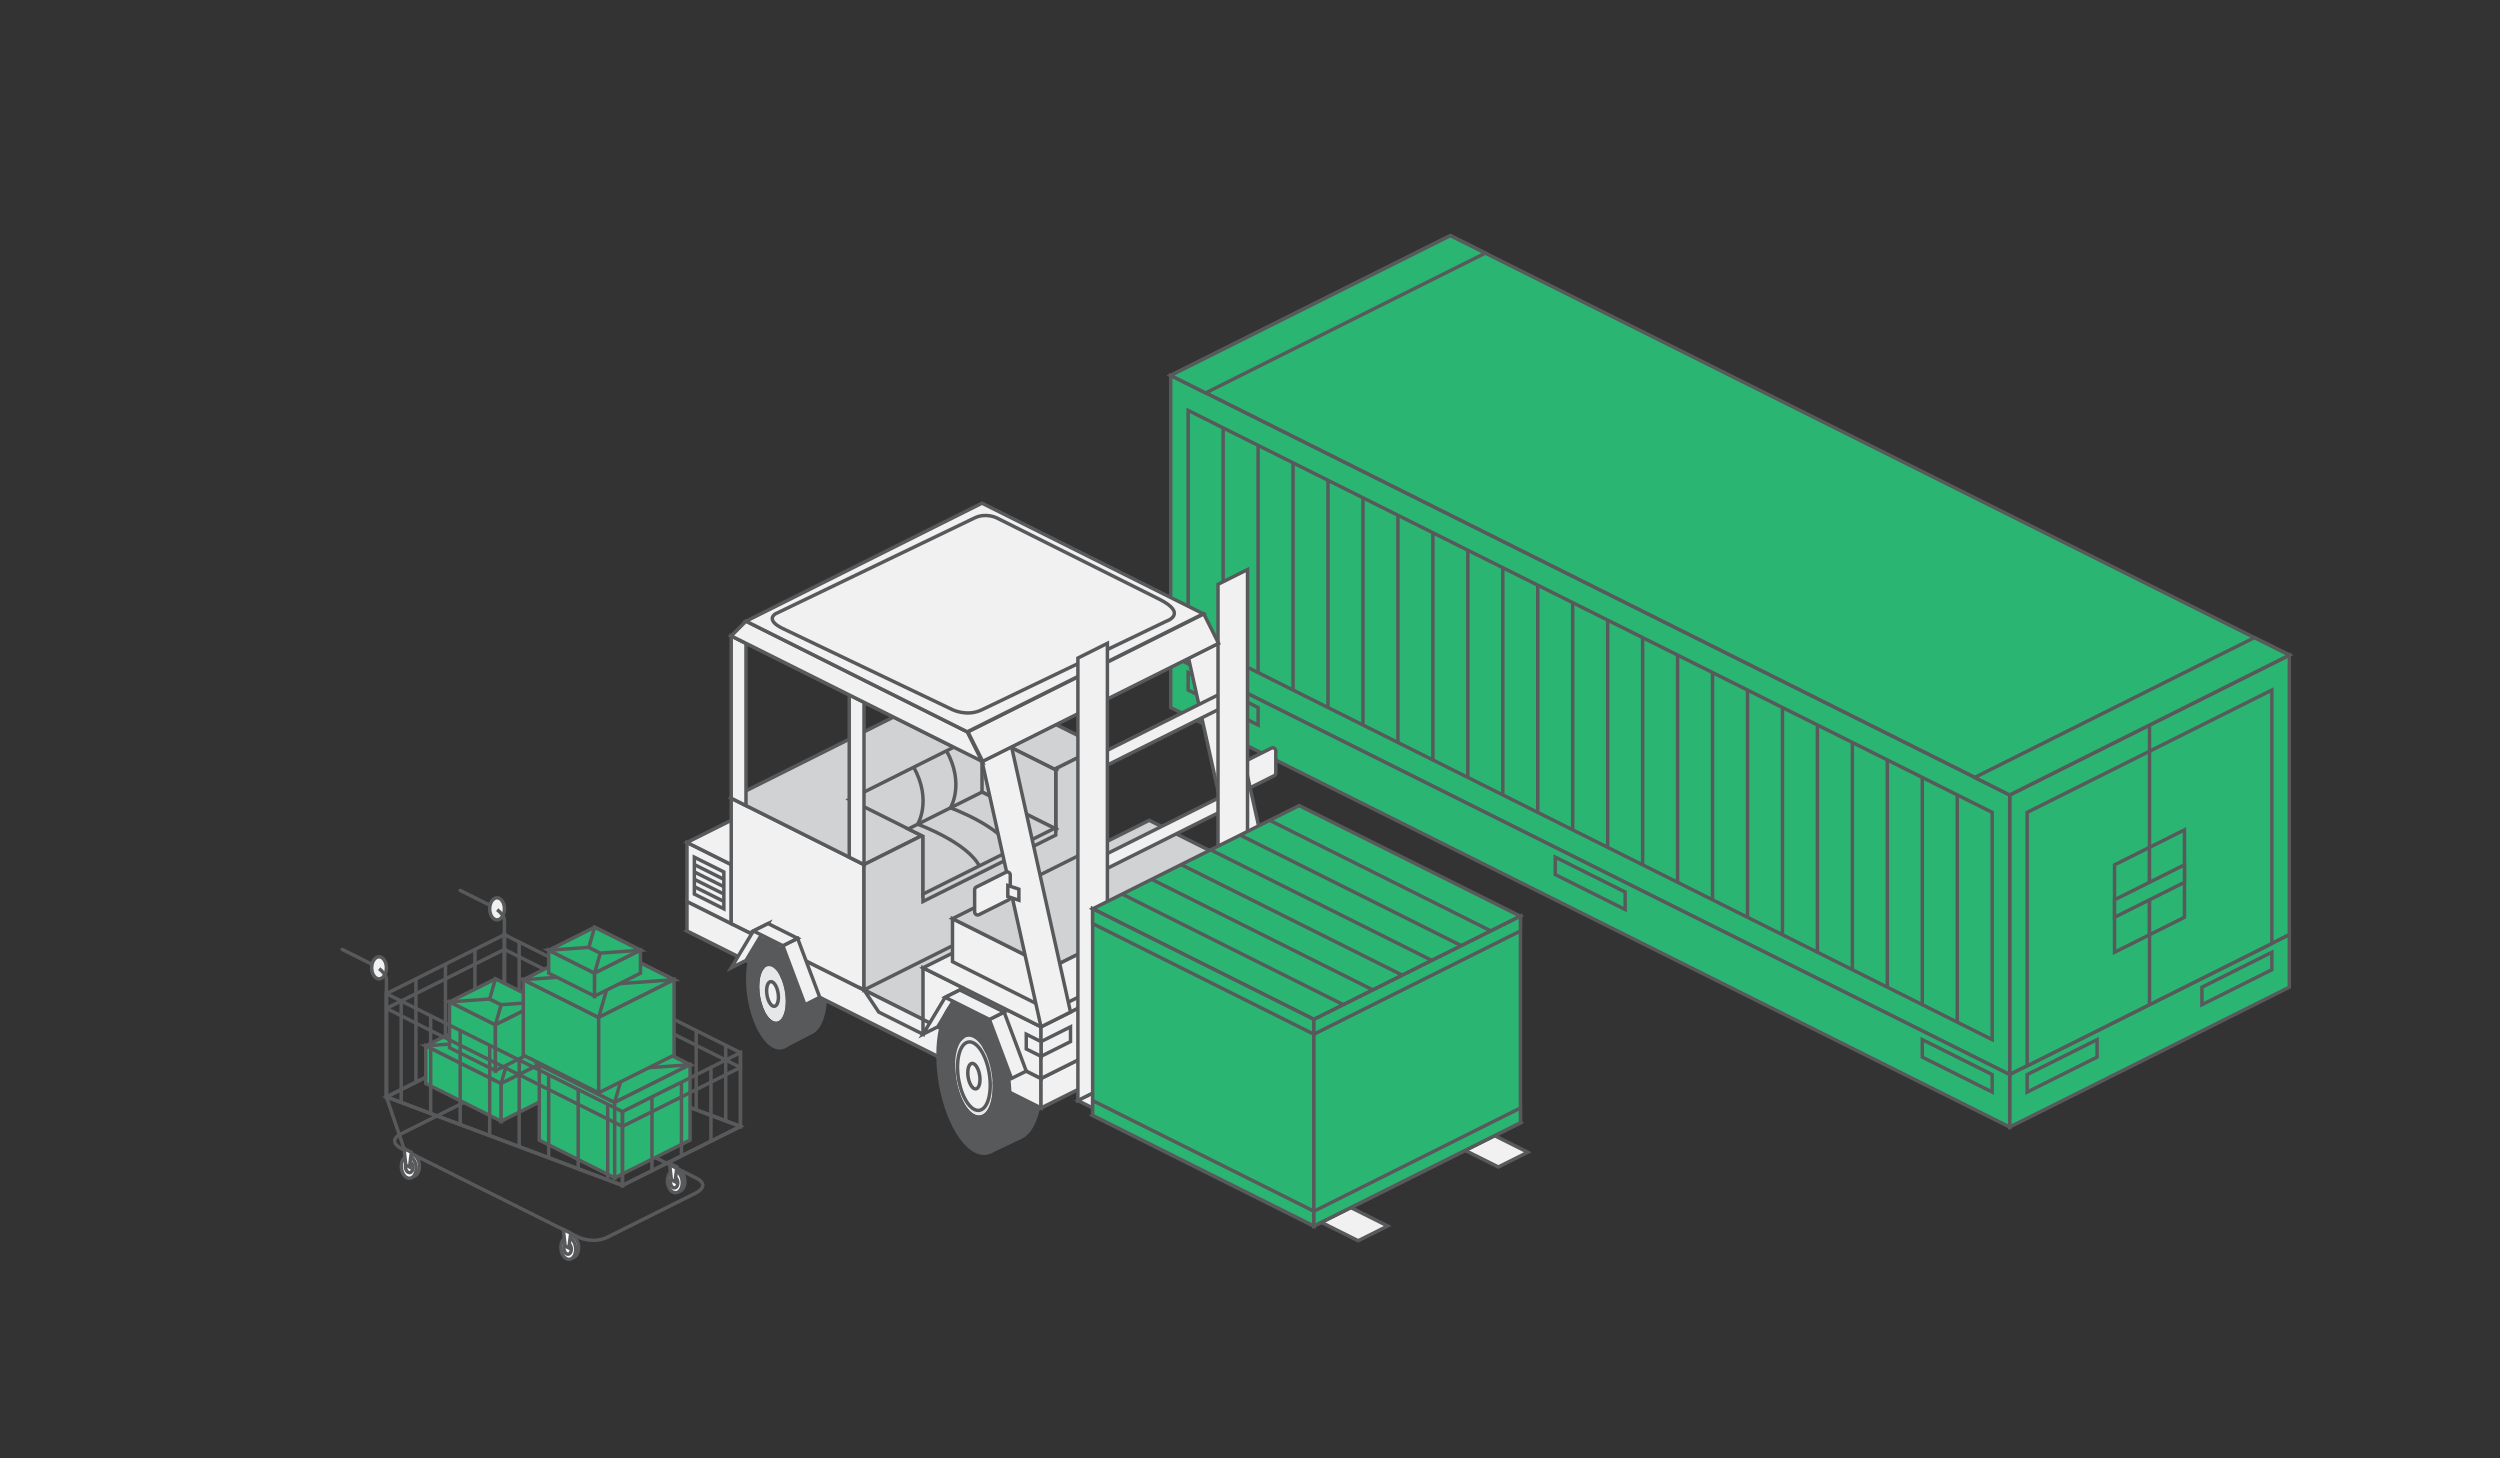 <?xml version="1.0" encoding="utf-8"?>
<!-- Generator: Adobe Illustrator 16.0.0, SVG Export Plug-In . SVG Version: 6.00 Build 0)  -->
<!DOCTYPE svg PUBLIC "-//W3C//DTD SVG 1.1//EN" "http://www.w3.org/Graphics/SVG/1.1/DTD/svg11.dtd">
<svg version="1.1" id="Layer_1" xmlns="http://www.w3.org/2000/svg" xmlns:xlink="http://www.w3.org/1999/xlink" x="0px" y="0px"
	 width="360px" height="210px" viewBox="0 0 360 210" enable-background="new 0 0 360 210" xml:space="preserve">
<rect x="0" y="0" width="360" height="210" fill="#333333" stroke="none"/>
<g>
	<g>
		<polygon fill="#2AB573" stroke="#58595B" stroke-width="0.5" stroke-miterlimit="10" points="329.661,94.334 289.393,114.471 
			289.393,154.74 329.661,134.605 		"/>
		<polygon fill="#2AB573" stroke="#58595B" stroke-width="0.5" stroke-miterlimit="10" points="329.661,134.605 329.661,142.156 
			289.393,162.291 289.393,154.74 		"/>
		<polygon fill="#2AB573" stroke="#58595B" stroke-width="0.5" stroke-miterlimit="10" points="327.146,99.369 291.909,116.986 
			291.909,153.482 327.146,135.863 		"/>
		<polygon fill="#2AB573" stroke="#58595B" stroke-width="0.5" stroke-miterlimit="10" points="329.661,94.334 208.851,33.929 
			168.58,54.064 289.393,114.471 		"/>
		<polygon fill="#2AB573" stroke="#58595B" stroke-width="0.5" stroke-miterlimit="10" points="289.393,114.471 289.393,154.74 
			168.58,94.334 168.58,54.064 		"/>
		<polygon fill="#2AB573" stroke="#58595B" stroke-width="0.5" stroke-miterlimit="10" points="289.393,154.74 289.393,162.291 
			168.58,101.886 168.58,94.334 		"/>
		<polygon fill="#2AB573" stroke="#58595B" stroke-width="0.5" stroke-miterlimit="10" points="286.876,157.258 286.876,154.74 
			276.809,149.707 276.809,152.225 		"/>
		<polygon fill="#2AB573" stroke="#58595B" stroke-width="0.5" stroke-miterlimit="10" points="317.077,144.674 317.077,142.156 
			327.146,137.123 327.146,139.641 		"/>
		<polygon fill="#2AB573" stroke="#58595B" stroke-width="0.5" stroke-miterlimit="10" points="291.909,157.258 291.909,154.74 
			301.977,149.707 301.977,152.225 		"/>
		<polygon fill="#2AB573" stroke="#58595B" stroke-width="0.5" stroke-miterlimit="10" points="234.02,130.971 234.02,128.453 
			223.953,123.42 223.953,125.936 		"/>
		<polygon fill="#2AB573" stroke="#58595B" stroke-width="0.5" stroke-miterlimit="10" points="181.165,104.402 181.165,101.886 
			171.097,96.852 171.097,99.369 		"/>
		<polygon fill="#2AB573" stroke="#58595B" stroke-width="0.5" stroke-miterlimit="10" points="286.876,116.986 286.876,149.707 
			171.097,91.818 171.097,59.098 		"/>
		
			<line fill="none" stroke="#58595B" stroke-width="0.5" stroke-miterlimit="10" x1="281.842" y1="114.471" x2="281.842" y2="147.189"/>
		
			<line fill="none" stroke="#58595B" stroke-width="0.5" stroke-miterlimit="10" x1="276.809" y1="144.674" x2="276.809" y2="111.953"/>
		
			<line fill="none" stroke="#58595B" stroke-width="0.5" stroke-miterlimit="10" x1="271.774" y1="109.438" x2="271.774" y2="142.157"/>
		
			<line fill="none" stroke="#58595B" stroke-width="0.5" stroke-miterlimit="10" x1="266.74" y1="139.641" x2="266.74" y2="106.92"/>
		
			<line fill="none" stroke="#58595B" stroke-width="0.5" stroke-miterlimit="10" x1="261.706" y1="104.402" x2="261.706" y2="137.123"/>
		
			<line fill="none" stroke="#58595B" stroke-width="0.5" stroke-miterlimit="10" x1="256.673" y1="134.605" x2="256.673" y2="101.886"/>
		
			<line fill="none" stroke="#58595B" stroke-width="0.5" stroke-miterlimit="10" x1="251.639" y1="99.369" x2="251.639" y2="132.088"/>
		
			<line fill="none" stroke="#58595B" stroke-width="0.5" stroke-miterlimit="10" x1="246.604" y1="129.57" x2="246.604" y2="96.852"/>
		
			<line fill="none" stroke="#58595B" stroke-width="0.5" stroke-miterlimit="10" x1="241.57" y1="94.334" x2="241.57" y2="127.055"/>
		
			<line fill="none" stroke="#58595B" stroke-width="0.5" stroke-miterlimit="10" x1="236.537" y1="124.538" x2="236.537" y2="91.818"/>
		
			<line fill="none" stroke="#58595B" stroke-width="0.5" stroke-miterlimit="10" x1="231.504" y1="89.301" x2="231.504" y2="122.021"/>
		
			<line fill="none" stroke="#58595B" stroke-width="0.5" stroke-miterlimit="10" x1="226.47" y1="119.504" x2="226.47" y2="86.784"/>
		
			<line fill="none" stroke="#58595B" stroke-width="0.5" stroke-miterlimit="10" x1="221.436" y1="84.267" x2="221.436" y2="116.986"/>
		
			<line fill="none" stroke="#58595B" stroke-width="0.5" stroke-miterlimit="10" x1="216.402" y1="114.471" x2="216.402" y2="81.75"/>
		
			<line fill="none" stroke="#58595B" stroke-width="0.5" stroke-miterlimit="10" x1="211.368" y1="111.953" x2="211.368" y2="79.233"/>
		
			<line fill="none" stroke="#58595B" stroke-width="0.5" stroke-miterlimit="10" x1="206.334" y1="109.438" x2="206.334" y2="76.716"/>
		<line fill="none" stroke="#58595B" stroke-width="0.5" stroke-miterlimit="10" x1="201.301" y1="106.92" x2="201.301" y2="74.2"/>
		
			<line fill="none" stroke="#58595B" stroke-width="0.5" stroke-miterlimit="10" x1="196.266" y1="104.402" x2="196.266" y2="71.683"/>
		
			<line fill="none" stroke="#58595B" stroke-width="0.5" stroke-miterlimit="10" x1="191.232" y1="101.886" x2="191.232" y2="69.166"/>
		
			<line fill="none" stroke="#58595B" stroke-width="0.5" stroke-miterlimit="10" x1="186.199" y1="99.369" x2="186.199" y2="66.649"/>
		
			<line fill="none" stroke="#58595B" stroke-width="0.5" stroke-miterlimit="10" x1="181.165" y1="96.852" x2="181.165" y2="64.132"/>
		
			<line fill="none" stroke="#58595B" stroke-width="0.5" stroke-miterlimit="10" x1="176.131" y1="94.334" x2="176.131" y2="61.615"/>
		
			<line fill="none" stroke="#58595B" stroke-width="0.5" stroke-miterlimit="10" x1="309.527" y1="104.402" x2="309.527" y2="144.674"/>
		<polygon fill="#2AB573" stroke="#58595B" stroke-width="0.5" stroke-miterlimit="10" points="309.527,122.021 304.494,124.538 
			304.494,137.123 309.527,134.605 		"/>
		<polygon fill="#2AB573" stroke="#58595B" stroke-width="0.5" stroke-miterlimit="10" points="314.562,119.504 309.527,122.021 
			309.527,134.605 314.562,132.088 		"/>
		<polygon fill="#2AB573" stroke="#58595B" stroke-width="0.5" stroke-miterlimit="10" points="314.562,124.538 304.494,129.57 
			304.494,132.088 314.562,127.055 		"/>
		<polygon fill="#2AB573" stroke="#58595B" stroke-width="0.5" stroke-miterlimit="10" points="329.661,94.334 324.63,91.818 
			284.358,111.953 289.393,114.471 		"/>
		<polygon fill="#2AB573" stroke="#58595B" stroke-width="0.5" stroke-miterlimit="10" points="208.851,33.929 213.885,36.445 
			173.614,56.582 168.58,54.064 		"/>
	</g>
	<g>
		<g>
			<path fill="#F1F1F2" stroke="#58595B" stroke-width="0.5" stroke-miterlimit="10" d="M183.505,107.75
				c-0.13-0.082-0.294-0.09-0.431-0.02l-4.248,2.123c-0.15,0.073-0.245,0.229-0.245,0.396v3.187c0,0.153,0.079,0.295,0.209,0.377
				c0.069,0.043,0.15,0.065,0.231,0.065c0.068,0,0.138-0.017,0.198-0.047l4.249-2.125c0.148-0.074,0.244-0.228,0.244-0.396v-3.188
				C183.715,107.973,183.635,107.83,183.505,107.75z"/>
		</g>
		<path fill="#58595B" d="M183.252,138.857c-0.003-6.043-2.432-12.287-5.421-13.949c-1.822-1.014-3.435-0.09-4.414,2.15
			c-0.017-0.01-0.031-0.02-0.046-0.026c-2.991-1.661-5.414,1.89-5.41,7.933s2.431,12.288,5.422,13.949
			c0.854,0.475,1.662,0.523,2.379,0.211l0,0l0.009-0.004c0.046-0.02,0.091-0.041,0.136-0.064l4.365-2.078
			c0.021-0.01,0.042-0.02,0.063-0.027l0.013-0.008l0,0C182.076,146.076,183.255,143.074,183.252,138.857z"/>
		<g>
			<path fill="#58595B" d="M144.694,141.9c2.992,1.662,5.419,7.908,5.424,13.949c0.003,6.045-2.42,9.596-5.41,7.934
				c-2.991-1.66-5.419-7.906-5.422-13.949C139.281,143.791,141.703,140.24,144.694,141.9z"/>
		</g>
		<g>
			<path fill="#58595B" d="M115.278,133.285c2.111,1.172,3.825,5.58,3.827,9.846s-1.708,6.771-3.817,5.6
				c-2.112-1.174-3.825-5.582-3.828-9.847C111.457,134.618,113.166,132.111,115.278,133.285z"/>
		</g>
		<polygon fill="#D0D2D3" stroke="#58595B" stroke-width="0.5" stroke-miterlimit="10" points="98.925,134.059 149.905,159.549 
			183.893,142.555 132.912,117.064 		"/>
		<g>
			<g>
				
					<line fill="none" stroke="#58595B" stroke-width="0.5" stroke-linecap="round" stroke-linejoin="round" stroke-miterlimit="10" x1="66.266" y1="128.217" x2="70.514" y2="130.34"/>
				
					<ellipse fill="#F1F1F2" stroke="#58595B" stroke-width="0.5" stroke-miterlimit="10" cx="71.576" cy="130.871" rx="1.062" ry="1.594"/>
				<path fill="none" stroke="#58595B" stroke-width="0.5" stroke-miterlimit="10" d="M70.514,130.34"/>
				<path fill="none" stroke="#58595B" stroke-width="0.5" stroke-miterlimit="10" d="M72.639,149.459v-14.87v-2.124
					c0,0,0-0.665-1.052-1.469"/>
			</g>
			
				<line fill="none" stroke="#58595B" stroke-width="0.5" stroke-miterlimit="10" x1="74.763" y1="135.65" x2="74.763" y2="148.396"/>
			
				<line fill="none" stroke="#58595B" stroke-width="0.5" stroke-miterlimit="10" x1="104.501" y1="150.52" x2="104.501" y2="161.406"/>
			
				<line fill="none" stroke="#58595B" stroke-width="0.5" stroke-miterlimit="10" x1="100.252" y1="148.396" x2="100.252" y2="159.813"/>
			
				<line fill="none" stroke="#58595B" stroke-width="0.5" stroke-miterlimit="10" x1="59.894" y1="140.961" x2="59.894" y2="155.83"/>
			
				<line fill="none" stroke="#58595B" stroke-width="0.5" stroke-miterlimit="10" x1="64.142" y1="138.838" x2="64.142" y2="153.707"/>
			
				<line fill="none" stroke="#58595B" stroke-width="0.5" stroke-miterlimit="10" x1="68.39" y1="136.713" x2="68.39" y2="151.582"/>
			<g>
				
					<ellipse transform="matrix(-0.994 0.107 -0.107 -0.994 212.649 328.498)" fill="#FFFFFF" stroke="#58595B" stroke-width="0.5" stroke-miterlimit="10" cx="97.491" cy="169.967" rx="1.061" ry="1.594"/>
				
					<ellipse transform="matrix(-0.994 0.108 -0.108 -0.994 212.061 328.868)" fill="#FFFFFF" stroke="#58595B" stroke-width="0.5" stroke-miterlimit="10" cx="97.082" cy="170.204" rx="1.062" ry="1.592"/>
				
					<ellipse transform="matrix(-0.994 0.107 -0.107 -0.994 211.764 329.06)" fill="#FFFFFF" stroke="#58595B" stroke-width="0.5" stroke-miterlimit="10" cx="97.063" cy="170.205" rx="0.53" ry="0.799"/>
				<polygon fill="#FFFFFF" stroke="#58595B" stroke-width="0.5" stroke-miterlimit="10" points="96.68,169.902 97.21,170.168 
					97.477,168.045 96.414,167.514 				"/>
			</g>
			<path fill="none" stroke="#58595B" stroke-width="0.5" stroke-miterlimit="10" d="M68.39,157.955l-10.621,5.311
				c-2.124,1.063,0,2.123,0,2.123l25.49,12.746c0,0,2.124,1.063,4.249,0l12.745-6.373c0,0,2.125-1.063,0-2.125l-8.497-4.248"/>
			<polyline fill="none" stroke="#58595B" stroke-width="0.5" stroke-miterlimit="10" points="55.645,145.209 72.639,136.713 
				106.625,153.707 			"/>
			<polygon fill="none" stroke="#58595B" stroke-width="0.5" stroke-miterlimit="10" points="72.639,149.459 55.645,157.955 
				89.632,170.699 106.625,162.203 			"/>
			<polygon fill="none" stroke="#58595B" stroke-width="0.5" stroke-miterlimit="10" points="72.639,149.459 106.625,162.203 
				106.625,151.582 72.639,134.589 			"/>
			<polygon fill="none" stroke="#58595B" stroke-width="0.5" stroke-miterlimit="10" points="72.639,134.589 72.639,149.459 
				55.645,157.955 55.645,143.086 			"/>
			<g>
				
					<ellipse transform="matrix(-0.994 0.108 -0.108 -0.994 136.351 328.25)" fill="#FFFFFF" stroke="#58595B" stroke-width="0.5" stroke-miterlimit="10" cx="59.244" cy="167.835" rx="1.062" ry="1.592"/>
				
					<ellipse transform="matrix(-0.994 0.108 -0.108 -0.994 135.499 328.787)" fill="#FFFFFF" stroke="#58595B" stroke-width="0.5" stroke-miterlimit="10" cx="58.841" cy="168.065" rx="1.062" ry="1.592"/>
				
					<ellipse transform="matrix(-0.994 0.108 -0.108 -0.994 135.553 328.778)" fill="#FFFFFF" stroke="#58595B" stroke-width="0.5" stroke-miterlimit="10" cx="58.831" cy="168.077" rx="0.531" ry="0.797"/>
				<polygon fill="#FFFFFF" stroke="#58595B" stroke-width="0.5" stroke-miterlimit="10" points="58.438,167.779 58.969,168.045 
					59.235,165.92 58.173,165.389 				"/>
			</g>
			<g>
				
					<ellipse transform="matrix(-0.994 0.107 -0.107 -0.994 183.162 349.145)" fill="#FFFFFF" stroke="#58595B" stroke-width="0.5" stroke-miterlimit="10" cx="82.193" cy="179.498" rx="1.061" ry="1.594"/>
				
					<ellipse transform="matrix(-0.994 0.107 -0.107 -0.994 182.362 349.66)" fill="#FFFFFF" stroke="#58595B" stroke-width="0.5" stroke-miterlimit="10" cx="81.787" cy="179.729" rx="1.062" ry="1.594"/>
				
					<ellipse transform="matrix(-0.994 0.107 -0.107 -0.994 182.256 349.716)" fill="#FFFFFF" stroke="#58595B" stroke-width="0.5" stroke-miterlimit="10" cx="81.773" cy="179.733" rx="0.531" ry="0.796"/>
				<polygon fill="#FFFFFF" stroke="#58595B" stroke-width="0.5" stroke-miterlimit="10" points="81.385,179.438 81.916,179.703 
					82.182,177.58 81.119,177.049 				"/>
			</g>
			<g>
				
					<line fill="none" stroke="#58595B" stroke-width="0.5" stroke-linecap="round" stroke-linejoin="round" stroke-miterlimit="10" x1="49.272" y1="136.713" x2="53.521" y2="138.838"/>
				
					<ellipse fill="#F1F1F2" stroke="#58595B" stroke-width="0.5" stroke-miterlimit="10" cx="54.583" cy="139.368" rx="1.062" ry="1.593"/>
				<path fill="none" stroke="#58595B" stroke-width="0.5" stroke-miterlimit="10" d="M53.521,138.838"/>
				<path fill="none" stroke="#58595B" stroke-width="0.5" stroke-miterlimit="10" d="M55.645,157.955v-14.869v-2.125
					c0,0,0-0.664-1.052-1.469"/>
			</g>
			<g>
				<polygon fill="#2AB573" stroke="#58595B" stroke-width="0.5" stroke-miterlimit="10" points="61.31,150.594 72.166,156.021 
					83.023,150.594 72.166,145.166 				"/>
				<polygon fill="#2AB573" stroke="#58595B" stroke-width="0.5" stroke-miterlimit="10" points="61.31,150.594 61.31,156.021 
					72.166,161.451 72.166,156.021 				"/>
				<polygon fill="#2AB573" stroke="#58595B" stroke-width="0.5" stroke-miterlimit="10" points="72.166,156.021 72.166,161.451 
					83.023,156.021 83.023,150.594 				"/>
				<polygon fill="#2AB573" stroke="#58595B" stroke-width="0.5" stroke-miterlimit="10" points="61.31,150.594 70.81,149.916 
					73.523,151.271 72.166,156.021 				"/>
				<polygon fill="#2AB573" stroke="#58595B" stroke-width="0.5" stroke-miterlimit="10" points="72.166,145.166 70.81,149.916 
					73.523,151.271 83.023,150.594 				"/>
			</g>
			<g>
				<polygon fill="#2AB573" stroke="#58595B" stroke-width="0.5" stroke-miterlimit="10" points="77.654,153.32 88.511,158.748 
					99.368,153.32 88.511,147.893 				"/>
				<polygon fill="#2AB573" stroke="#58595B" stroke-width="0.5" stroke-miterlimit="10" points="77.654,153.32 77.654,164.178 
					88.511,169.605 88.511,158.748 				"/>
				<polygon fill="#2AB573" stroke="#58595B" stroke-width="0.5" stroke-miterlimit="10" points="88.511,158.748 88.511,169.605 
					99.368,164.178 99.368,153.32 				"/>
				<polygon fill="#2AB573" stroke="#58595B" stroke-width="0.5" stroke-miterlimit="10" points="77.654,153.32 87.153,152.643 
					89.868,153.998 88.511,158.748 				"/>
				<polygon fill="#2AB573" stroke="#58595B" stroke-width="0.5" stroke-miterlimit="10" points="88.511,147.893 87.153,152.643 
					89.868,153.998 99.368,153.32 				"/>
			</g>
			<g>
				<polygon fill="#2AB573" stroke="#58595B" stroke-width="0.5" stroke-miterlimit="10" points="64.731,144.266 71.34,147.57 
					77.949,144.266 71.34,140.961 				"/>
				<polygon fill="#2AB573" stroke="#58595B" stroke-width="0.5" stroke-miterlimit="10" points="64.731,144.266 64.731,150.875 
					71.34,154.178 71.34,147.57 				"/>
				<polygon fill="#2AB573" stroke="#58595B" stroke-width="0.5" stroke-miterlimit="10" points="71.34,147.57 71.34,154.178 
					77.949,150.875 77.949,144.266 				"/>
				<polygon fill="#2AB573" stroke="#58595B" stroke-width="0.5" stroke-miterlimit="10" points="64.731,144.266 70.514,143.854 
					72.166,144.68 71.34,147.57 				"/>
				<polygon fill="#2AB573" stroke="#58595B" stroke-width="0.5" stroke-miterlimit="10" points="71.34,140.961 70.514,143.854 
					72.166,144.68 77.949,144.266 				"/>
			</g>
			<g>
				<polygon fill="#2AB573" stroke="#58595B" stroke-width="0.5" stroke-miterlimit="10" points="75.353,141.079 86.209,146.508 
					97.066,141.079 86.209,135.65 				"/>
				<polygon fill="#2AB573" stroke="#58595B" stroke-width="0.5" stroke-miterlimit="10" points="75.353,141.079 75.353,151.936 
					86.209,157.365 86.209,146.508 				"/>
				<polygon fill="#2AB573" stroke="#58595B" stroke-width="0.5" stroke-miterlimit="10" points="86.209,146.508 86.209,157.365 
					97.066,151.936 97.066,141.079 				"/>
				<polygon fill="#2AB573" stroke="#58595B" stroke-width="0.5" stroke-miterlimit="10" points="75.353,141.079 84.853,140.4 
					87.567,141.758 86.209,146.508 				"/>
				<polygon fill="#2AB573" stroke="#58595B" stroke-width="0.5" stroke-miterlimit="10" points="86.209,135.65 84.853,140.4 
					87.567,141.758 97.066,141.079 				"/>
			</g>
			<g>
				<polygon fill="#2AB573" stroke="#58595B" stroke-width="0.5" stroke-miterlimit="10" points="79.011,136.83 85.62,140.135 
					92.228,136.83 85.62,133.525 				"/>
				<polygon fill="#2AB573" stroke="#58595B" stroke-width="0.5" stroke-miterlimit="10" points="79.011,136.83 79.011,140.135 
					85.62,143.439 85.62,140.135 				"/>
				<polygon fill="#2AB573" stroke="#58595B" stroke-width="0.5" stroke-miterlimit="10" points="85.62,140.135 85.62,143.439 
					92.228,140.135 92.228,136.83 				"/>
				<polygon fill="#2AB573" stroke="#58595B" stroke-width="0.5" stroke-miterlimit="10" points="79.011,136.83 84.793,136.418 
					86.446,137.244 85.62,140.135 				"/>
				<polygon fill="#2AB573" stroke="#58595B" stroke-width="0.5" stroke-miterlimit="10" points="85.62,133.525 84.793,136.418 
					86.446,137.244 92.228,136.83 				"/>
			</g>
			
				<line fill="none" stroke="#58595B" stroke-width="0.5" stroke-miterlimit="10" x1="93.88" y1="168.576" x2="93.88" y2="157.955"/>
			
				<line fill="none" stroke="#58595B" stroke-width="0.5" stroke-miterlimit="10" x1="98.129" y1="166.451" x2="98.129" y2="155.83"/>
			
				<line fill="none" stroke="#58595B" stroke-width="0.5" stroke-miterlimit="10" x1="102.377" y1="164.328" x2="102.377" y2="153.707"/>
			<polygon fill="none" stroke="#58595B" stroke-width="0.5" stroke-miterlimit="10" points="106.625,151.582 106.625,162.203 
				89.632,170.699 89.632,160.078 			"/>
			<polyline fill="none" stroke="#58595B" stroke-width="0.5" stroke-miterlimit="10" points="55.645,145.209 89.632,162.203 
				106.625,153.707 			"/>
			<polygon fill="none" stroke="#58595B" stroke-width="0.5" stroke-miterlimit="10" points="55.645,143.086 55.645,157.955 
				89.632,170.699 89.632,160.078 			"/>
			
				<line fill="none" stroke="#58595B" stroke-width="0.5" stroke-miterlimit="10" x1="58.173" y1="165.389" x2="55.645" y2="157.955"/>
			
				<line fill="none" stroke="#58595B" stroke-width="0.5" stroke-miterlimit="10" x1="57.769" y1="144.146" x2="57.769" y2="158.748"/>
			
				<line fill="none" stroke="#58595B" stroke-width="0.5" stroke-miterlimit="10" x1="62.017" y1="146.271" x2="62.017" y2="160.344"/>
			
				<line fill="none" stroke="#58595B" stroke-width="0.5" stroke-miterlimit="10" x1="66.266" y1="148.396" x2="66.266" y2="161.973"/>
			
				<line fill="none" stroke="#58595B" stroke-width="0.5" stroke-miterlimit="10" x1="70.514" y1="163.531" x2="70.514" y2="150.52"/>
			
				<line fill="none" stroke="#58595B" stroke-width="0.5" stroke-miterlimit="10" x1="74.763" y1="165.158" x2="74.763" y2="152.645"/>
			
				<line fill="none" stroke="#58595B" stroke-width="0.5" stroke-miterlimit="10" x1="79.011" y1="166.717" x2="79.011" y2="154.768"/>
			
				<line fill="none" stroke="#58595B" stroke-width="0.5" stroke-miterlimit="10" x1="83.259" y1="168.281" x2="83.259" y2="156.893"/>
			
				<line fill="none" stroke="#58595B" stroke-width="0.5" stroke-miterlimit="10" x1="87.508" y1="169.902" x2="87.508" y2="159.016"/>
		</g>
		<polygon fill="#F1F1F2" stroke="#58595B" stroke-width="0.5" stroke-miterlimit="10" points="98.925,134.059 98.925,129.811 
			149.905,155.299 149.905,159.549 		"/>
		<polygon fill="#F1F1F2" stroke="#58595B" stroke-width="0.5" stroke-miterlimit="10" points="132.912,117.064 132.912,112.816 
			183.893,138.307 183.893,142.555 		"/>
		<polygon fill="#F1F1F2" stroke="#58595B" stroke-width="0.5" stroke-miterlimit="10" points="149.905,155.299 183.893,138.307 
			183.893,142.555 149.905,159.549 		"/>
		<polygon fill="#F1F1F2" stroke="#58595B" stroke-width="0.5" stroke-miterlimit="10" points="98.925,129.811 98.925,121.313 
			105.297,124.499 105.297,132.996 		"/>
		<polygon fill="#F1F1F2" stroke="#58595B" stroke-width="0.5" stroke-miterlimit="10" points="132.912,113.879 132.912,105.382 
			139.284,108.568 139.284,117.064 		"/>
		<polygon fill="#F1F1F2" stroke="#58595B" stroke-width="0.5" stroke-miterlimit="10" points="98.925,121.313 132.912,104.319 
			139.284,107.506 105.297,124.499 		"/>
		<polygon fill="#F1F1F2" stroke="#58595B" stroke-width="0.5" stroke-miterlimit="10" points="105.297,132.996 105.297,114.939 
			124.415,124.499 124.415,142.555 		"/>
		<polygon fill="#F1F1F2" stroke="#58595B" stroke-width="0.5" stroke-miterlimit="10" points="139.284,116.002 139.284,97.947 
			158.402,107.506 158.402,125.561 		"/>
		<g>
			<path fill="#E6E7E8" d="M111.243,139.27c1.056,0.586,1.91,2.791,1.911,4.924c0.003,2.134-0.853,3.388-1.907,2.801
				c-1.058-0.586-1.913-2.79-1.914-4.924C109.332,139.938,110.187,138.684,111.243,139.27z"/>
		</g>
		<g>
			<path fill="#F1F1F2" stroke="#58595B" stroke-width="0.5" stroke-miterlimit="10" d="M111.244,141.416
				c0.469,0.26,0.849,1.24,0.85,2.188c0.001,0.948-0.379,1.504-0.848,1.244c-0.471-0.262-0.852-1.24-0.853-2.188
				C110.395,141.712,110.775,141.154,111.244,141.416z"/>
		</g>
		<g>
			<path fill="#58595B" d="M111.241,135.408c2.109,1.173,3.823,5.581,3.825,9.847c0.002,4.265-1.707,6.772-3.816,5.599
				c-2.111-1.172-3.825-5.58-3.827-9.846C107.419,136.742,109.129,134.236,111.241,135.408z M111.247,146.992
				c1.056,0.587,1.91-0.667,1.907-2.799c-0.001-2.133-0.855-4.338-1.911-4.924c-1.058-0.586-1.911,0.668-1.909,2.799
				C109.334,144.202,110.191,146.406,111.247,146.992"/>
		</g>
		<polygon fill="#F1F1F2" stroke="#58595B" stroke-width="0.5" stroke-miterlimit="10" points="132.912,146.803 132.912,139.368 
			149.905,147.865 149.905,155.299 		"/>
		<polygon fill="#F1F1F2" stroke="#58595B" stroke-width="0.5" stroke-miterlimit="10" points="132.912,139.368 166.898,122.375 
			183.893,130.872 149.905,147.865 		"/>
		<polygon fill="#F1F1F2" stroke="#58595B" stroke-width="0.5" stroke-miterlimit="10" points="149.905,147.865 149.905,155.299 
			183.893,138.307 183.893,130.872 		"/>
		<polygon fill="#D0D2D3" stroke="#58595B" stroke-width="0.5" stroke-miterlimit="10" points="105.297,114.939 139.284,97.947 
			158.402,107.506 124.415,124.499 		"/>
		<polygon fill="#D0D2D3" stroke="#58595B" stroke-width="0.5" stroke-miterlimit="10" points="124.415,124.499 124.415,142.555 
			158.402,125.561 158.402,107.506 		"/>
		<polygon fill="#F1F1F2" stroke="#58595B" stroke-width="0.5" stroke-miterlimit="10" points="105.297,91.575 105.297,114.939 
			107.422,116.002 107.422,92.637 		"/>
		<polygon fill="#F1F1F2" stroke="#58595B" stroke-width="0.5" stroke-miterlimit="10" points="139.284,74.582 139.284,97.947 
			141.409,99.009 141.409,75.643 		"/>
		<polygon fill="#F1F1F2" stroke="#58595B" stroke-width="0.5" stroke-miterlimit="10" points="105.297,91.575 139.284,74.582 
			175.395,92.637 141.409,109.631 		"/>
		<polygon fill="#F1F1F2" stroke="#58595B" stroke-width="0.5" stroke-miterlimit="10" points="171.147,94.761 179.644,132.996 
			183.893,130.872 175.395,92.637 		"/>
		<polygon fill="#F1F1F2" stroke="#58595B" stroke-width="0.5" stroke-miterlimit="10" points="115.918,144.68 118.043,143.616 
			114.856,135.119 112.732,136.182 		"/>
		<polygon fill="#F1F1F2" stroke="#58595B" stroke-width="0.5" stroke-miterlimit="10" points="110.608,132.996 107.422,138.307 
			105.297,139.368 108.484,134.059 		"/>
		<g>
			<polygon fill="#F1F1F2" stroke="#58595B" stroke-width="0.5" stroke-miterlimit="10" points="137.16,138.482 137.16,132.287 
				151.322,139.368 151.322,145.564 			"/>
			<polygon fill="#D0D2D3" stroke="#58595B" stroke-width="0.5" stroke-miterlimit="10" points="137.16,132.287 165.482,118.127 
				179.644,125.207 151.322,139.368 			"/>
			<polygon fill="#F1F1F2" stroke="#58595B" stroke-width="0.5" stroke-miterlimit="10" points="151.322,139.368 151.322,145.564 
				179.644,131.402 179.644,125.207 			"/>
		</g>
		<polygon fill="#F1F1F2" stroke="#58595B" stroke-width="0.5" stroke-miterlimit="10" points="112.732,136.182 108.484,134.059 
			110.608,132.996 114.856,135.119 		"/>
		<polygon fill="#F1F1F2" stroke="#58595B" stroke-width="0.5" stroke-miterlimit="10" points="158.402,140.432 177.52,130.872 
			177.52,128.748 158.402,138.307 		"/>
		<polygon fill="#F1F1F2" stroke="#58595B" stroke-width="0.5" stroke-miterlimit="10" points="158.402,125.561 177.52,116.002 
			177.52,113.879 158.402,123.438 		"/>
		<polygon fill="#F1F1F2" stroke="#58595B" stroke-width="0.5" stroke-miterlimit="10" points="158.402,110.691 177.52,101.133 
			177.52,99.009 158.402,108.568 		"/>
		<polygon fill="#F1F1F2" stroke="#58595B" stroke-width="0.5" stroke-miterlimit="10" points="175.395,147.865 175.395,84.14 
			179.644,82.016 179.644,145.74 		"/>
		<polygon fill="#F1F1F2" stroke="#58595B" stroke-width="0.5" stroke-miterlimit="10" points="149.905,149.99 149.905,152.113 
			154.154,149.99 154.154,147.865 		"/>
		<polygon fill="#F1F1F2" stroke="#58595B" stroke-width="0.5" stroke-miterlimit="10" points="179.644,135.119 179.644,137.244 
			183.893,135.119 183.893,132.996 		"/>
		<polygon fill="#58595B" points="112.85,151.031 117.138,148.793 117.138,146.916 112.496,148.885 		"/>
		<polygon fill="#F1F1F2" stroke="#58595B" stroke-width="0.5" stroke-miterlimit="10" points="149.905,149.99 147.781,148.928 
			147.781,151.051 149.905,152.113 		"/>
		<polygon fill="#F1F1F2" stroke="#58595B" stroke-width="0.5" stroke-miterlimit="10" points="132.912,146.803 132.912,148.928 
			126.54,145.74 124.415,142.555 		"/>
		<polygon fill="#F1F1F2" stroke="#58595B" stroke-width="0.5" stroke-miterlimit="10" points="99.987,123.438 99.987,128.748 
			104.235,130.872 104.235,125.561 		"/>
		
			<line fill="none" stroke="#58595B" stroke-width="0.5" stroke-miterlimit="10" x1="99.987" y1="125.561" x2="104.235" y2="127.686"/>
		
			<line fill="none" stroke="#58595B" stroke-width="0.5" stroke-miterlimit="10" x1="99.987" y1="127.686" x2="104.235" y2="129.811"/>
		
			<line fill="none" stroke="#58595B" stroke-width="0.5" stroke-miterlimit="10" x1="99.987" y1="126.623" x2="104.235" y2="128.748"/>
		
			<line fill="none" stroke="#58595B" stroke-width="0.5" stroke-miterlimit="10" x1="104.235" y1="126.623" x2="99.987" y2="124.499"/>
		<g>
			<polygon fill="#F1F1F2" stroke="#58595B" stroke-width="0.5" stroke-miterlimit="10" points="138.222,142.555 135.036,147.865 
				132.912,148.928 136.098,143.616 			"/>
			<g>
				<path fill="#E6E7E8" d="M140.238,149.496c1.495,0.83,2.709,3.953,2.712,6.975c0.002,3.022-1.212,4.797-2.705,3.967
					c-1.496-0.83-2.709-3.953-2.711-6.975C137.53,150.441,138.742,148.666,140.238,149.496z"/>
			</g>
			<g>
				<path fill="#F1F1F2" stroke="#58595B" stroke-width="0.5" stroke-miterlimit="10" d="M140.238,150.211
					c1.302,0.723,2.355,3.438,2.356,6.064c0.001,2.625-1.051,4.168-2.351,3.447c-1.302-0.725-2.355-3.438-2.357-6.064
					C137.886,151.033,138.938,149.49,140.238,150.211z"/>
			</g>
			<g>
				<path fill="#F1F1F2" stroke="#58595B" stroke-width="0.5" stroke-miterlimit="10" d="M140.24,153.191
					c0.483,0.27,0.879,1.283,0.879,2.264s-0.394,1.557-0.877,1.287c-0.486-0.27-0.881-1.283-0.882-2.264
					C139.361,153.497,139.754,152.922,140.24,153.191z"/>
			</g>
			<g>
				<path fill="#58595B" d="M140.235,144.025c2.991,1.662,5.419,7.906,5.424,13.949c0.003,6.043-2.421,9.596-5.411,7.934
					c-2.992-1.662-5.418-7.906-5.422-13.949C134.82,145.916,137.244,142.363,140.235,144.025z M140.244,160.438
					c1.493,0.83,2.707-0.943,2.705-3.967c-0.003-3.021-1.217-6.145-2.712-6.975c-1.494-0.83-2.705,0.945-2.704,3.967
					C137.534,156.482,138.748,159.607,140.244,160.438"/>
			</g>
			<polygon fill="#F1F1F2" stroke="#58595B" stroke-width="0.5" stroke-miterlimit="10" points="145.657,155.299 147.781,154.238 
				144.595,145.74 142.471,146.803 			"/>
			<polygon fill="#F1F1F2" stroke="#58595B" stroke-width="0.5" stroke-miterlimit="10" points="142.471,146.803 136.098,143.616 
				138.222,142.555 144.595,145.74 			"/>
		</g>
		<polygon fill="#F1F1F2" stroke="#58595B" stroke-width="0.5" stroke-miterlimit="10" points="132.912,120.25 132.912,128.748 
			152.029,119.188 152.029,110.691 		"/>
		<g>
			<polygon fill="#D0D2D3" stroke="#58595B" stroke-width="0.5" stroke-miterlimit="10" points="132.912,120.428 122.291,115.117 
				141.409,105.559 152.029,110.869 			"/>
			<polygon fill="#D0D2D3" stroke="#58595B" stroke-width="0.5" stroke-miterlimit="10" points="141.409,105.559 141.409,114.057 
				152.029,119.365 152.029,110.869 			"/>
			<polygon fill="#D0D2D3" stroke="#58595B" stroke-width="0.5" stroke-miterlimit="10" points="141.409,114.057 130.788,119.365 
				132.912,120.428 132.912,128.924 152.029,119.365 			"/>
			<path fill="#D0D2D3" stroke="#58595B" stroke-width="0.5" stroke-miterlimit="10" d="M141.094,124.834
				c-1.731-3.541-8.954-6.145-8.954-6.145"/>
			<path fill="#D0D2D3" stroke="#58595B" stroke-width="0.5" stroke-miterlimit="10" d="M136.862,116.328
				c0,0,7.224,2.605,8.953,6.145"/>
			<path fill="#D0D2D3" stroke="#58595B" stroke-width="0.5" stroke-miterlimit="10" d="M132.141,118.689
				c0,0,2.093-3.393-0.564-8.215"/>
			<path fill="#D0D2D3" stroke="#58595B" stroke-width="0.5" stroke-miterlimit="10" d="M136.862,116.328
				c0,0,2.095-3.391-0.564-8.213"/>
		</g>
		<polygon fill="#D0D2D3" stroke="#58595B" stroke-width="0.5" stroke-miterlimit="10" points="132.912,128.748 132.912,129.811 
			152.029,120.25 152.029,119.188 		"/>
		<polygon fill="#F1F1F2" stroke="#58595B" stroke-width="0.5" stroke-miterlimit="10" points="122.291,100.071 122.291,123.438 
			124.415,124.499 124.415,101.133 		"/>
		<polygon fill="#F1F1F2" stroke="#58595B" stroke-width="0.5" stroke-miterlimit="10" points="141.409,109.631 149.905,147.865 
			154.154,145.74 145.657,107.506 		"/>
		<polygon fill="#F1F1F2" stroke="#58595B" stroke-width="0.5" stroke-miterlimit="10" points="105.297,91.575 107.422,89.45 
			139.284,105.382 141.409,109.631 		"/>
		
			<rect x="138.342" y="96.634" transform="matrix(-0.894 0.447 -0.447 -0.894 342.348 117.201)" fill="#F1F1F2" stroke="#58595B" stroke-width="0.5" stroke-miterlimit="10" width="37.997" height="4.75"/>
		<polygon fill="#F1F1F2" stroke="#58595B" stroke-width="0.5" stroke-miterlimit="10" points="173.271,88.388 141.409,72.457 
			107.422,89.45 139.284,105.382 		"/>
		<path fill="#F1F1F2" stroke="#58595B" stroke-width="0.5" stroke-miterlimit="10" d="M111.67,88.388c0,0-1.564,0.856,1.062,2.125
			l24.43,11.683c0,0,2.124,1.063,4.249,0l26.55-12.746c0,0,3.187-1.062-1.063-3.186l-23.364-11.683c0,0-1.534-0.796-3.188,0
			L111.67,88.388z"/>
		<polygon fill="#F1F1F2" stroke="#58595B" stroke-width="0.5" stroke-miterlimit="10" points="155.216,158.486 155.216,94.761 
			159.464,92.637 159.464,156.361 		"/>
		<polygon fill="#58595B" points="142.626,166.119 147.212,163.936 146.719,162.734 141.409,163.797 		"/>
		<g>
			<path fill="#F1F1F2" stroke="#58595B" stroke-width="0.5" stroke-miterlimit="10" d="M145.27,125.627
				c-0.13-0.08-0.293-0.088-0.43-0.02l-4.249,2.125c-0.149,0.074-0.245,0.229-0.245,0.395v3.188c0,0.152,0.08,0.295,0.21,0.377
				c0.071,0.043,0.152,0.064,0.232,0.064c0.066,0,0.136-0.015,0.196-0.046l4.249-2.124c0.149-0.074,0.245-0.229,0.245-0.396v-3.186
				C145.48,125.852,145.4,125.708,145.27,125.627z"/>
			<polygon fill="#F1F1F2" stroke="#58595B" stroke-width="0.5" stroke-miterlimit="10" points="145.126,127.508 146.719,128.039 
				146.719,129.633 145.126,129.102 			"/>
		</g>
		<polygon fill="#F1F1F2" stroke="#58595B" stroke-width="0.5" stroke-miterlimit="10" points="155.216,158.486 195.574,178.666 
			199.824,176.541 159.464,156.361 		"/>
		<polygon fill="#F1F1F2" stroke="#58595B" stroke-width="0.5" stroke-miterlimit="10" points="175.395,147.865 215.754,168.045 
			220.003,165.92 179.644,145.74 		"/>
		<polygon fill="#F1F1F2" stroke="#58595B" stroke-width="0.5" stroke-miterlimit="10" points="157.34,160.609 189.202,176.541 
			218.941,161.672 187.078,145.74 		"/>
		<g>
			<polygon fill="#2AB573" stroke="#58595B" stroke-width="0.5" stroke-miterlimit="10" points="157.34,130.872 189.202,146.803 
				218.941,131.934 187.078,116.002 			"/>
			<polygon fill="#2AB573" stroke="#58595B" stroke-width="0.5" stroke-miterlimit="10" points="157.34,130.872 157.34,160.609 
				189.202,176.541 189.202,146.803 			"/>
			<polygon fill="#2AB573" stroke="#58595B" stroke-width="0.5" stroke-miterlimit="10" points="189.202,146.803 218.941,131.934 
				218.941,161.672 189.202,176.541 			"/>
			<polygon fill="#2AB573" stroke="#58595B" stroke-width="0.5" stroke-miterlimit="10" points="157.34,160.609 157.34,158.486 
				189.202,174.418 189.202,176.541 			"/>
			<polygon fill="#2AB573" stroke="#58595B" stroke-width="0.5" stroke-miterlimit="10" points="189.202,174.418 218.941,159.549 
				218.941,161.672 189.202,176.541 			"/>
			<polygon fill="#2AB573" stroke="#58595B" stroke-width="0.5" stroke-miterlimit="10" points="157.34,132.996 189.202,148.928 
				189.202,146.803 157.34,130.872 			"/>
			<polygon fill="#2AB573" stroke="#58595B" stroke-width="0.5" stroke-miterlimit="10" points="189.202,146.803 218.941,131.934 
				218.941,134.059 189.202,148.928 			"/>
			
				<line fill="none" stroke="#58595B" stroke-width="0.5" stroke-miterlimit="10" x1="161.588" y1="128.748" x2="193.451" y2="144.68"/>
			
				<line fill="none" stroke="#58595B" stroke-width="0.5" stroke-miterlimit="10" x1="165.836" y1="126.623" x2="197.699" y2="142.555"/>
			
				<line fill="none" stroke="#58595B" stroke-width="0.5" stroke-miterlimit="10" x1="170.085" y1="124.499" x2="201.947" y2="140.432"/>
			
				<line fill="none" stroke="#58595B" stroke-width="0.5" stroke-miterlimit="10" x1="174.333" y1="122.375" x2="206.195" y2="138.307"/>
			
				<line fill="none" stroke="#58595B" stroke-width="0.5" stroke-miterlimit="10" x1="178.582" y1="120.25" x2="210.443" y2="136.182"/>
			
				<line fill="none" stroke="#58595B" stroke-width="0.5" stroke-miterlimit="10" x1="182.83" y1="118.127" x2="214.692" y2="134.059"/>
		</g>
	</g>
</g>
</svg>
